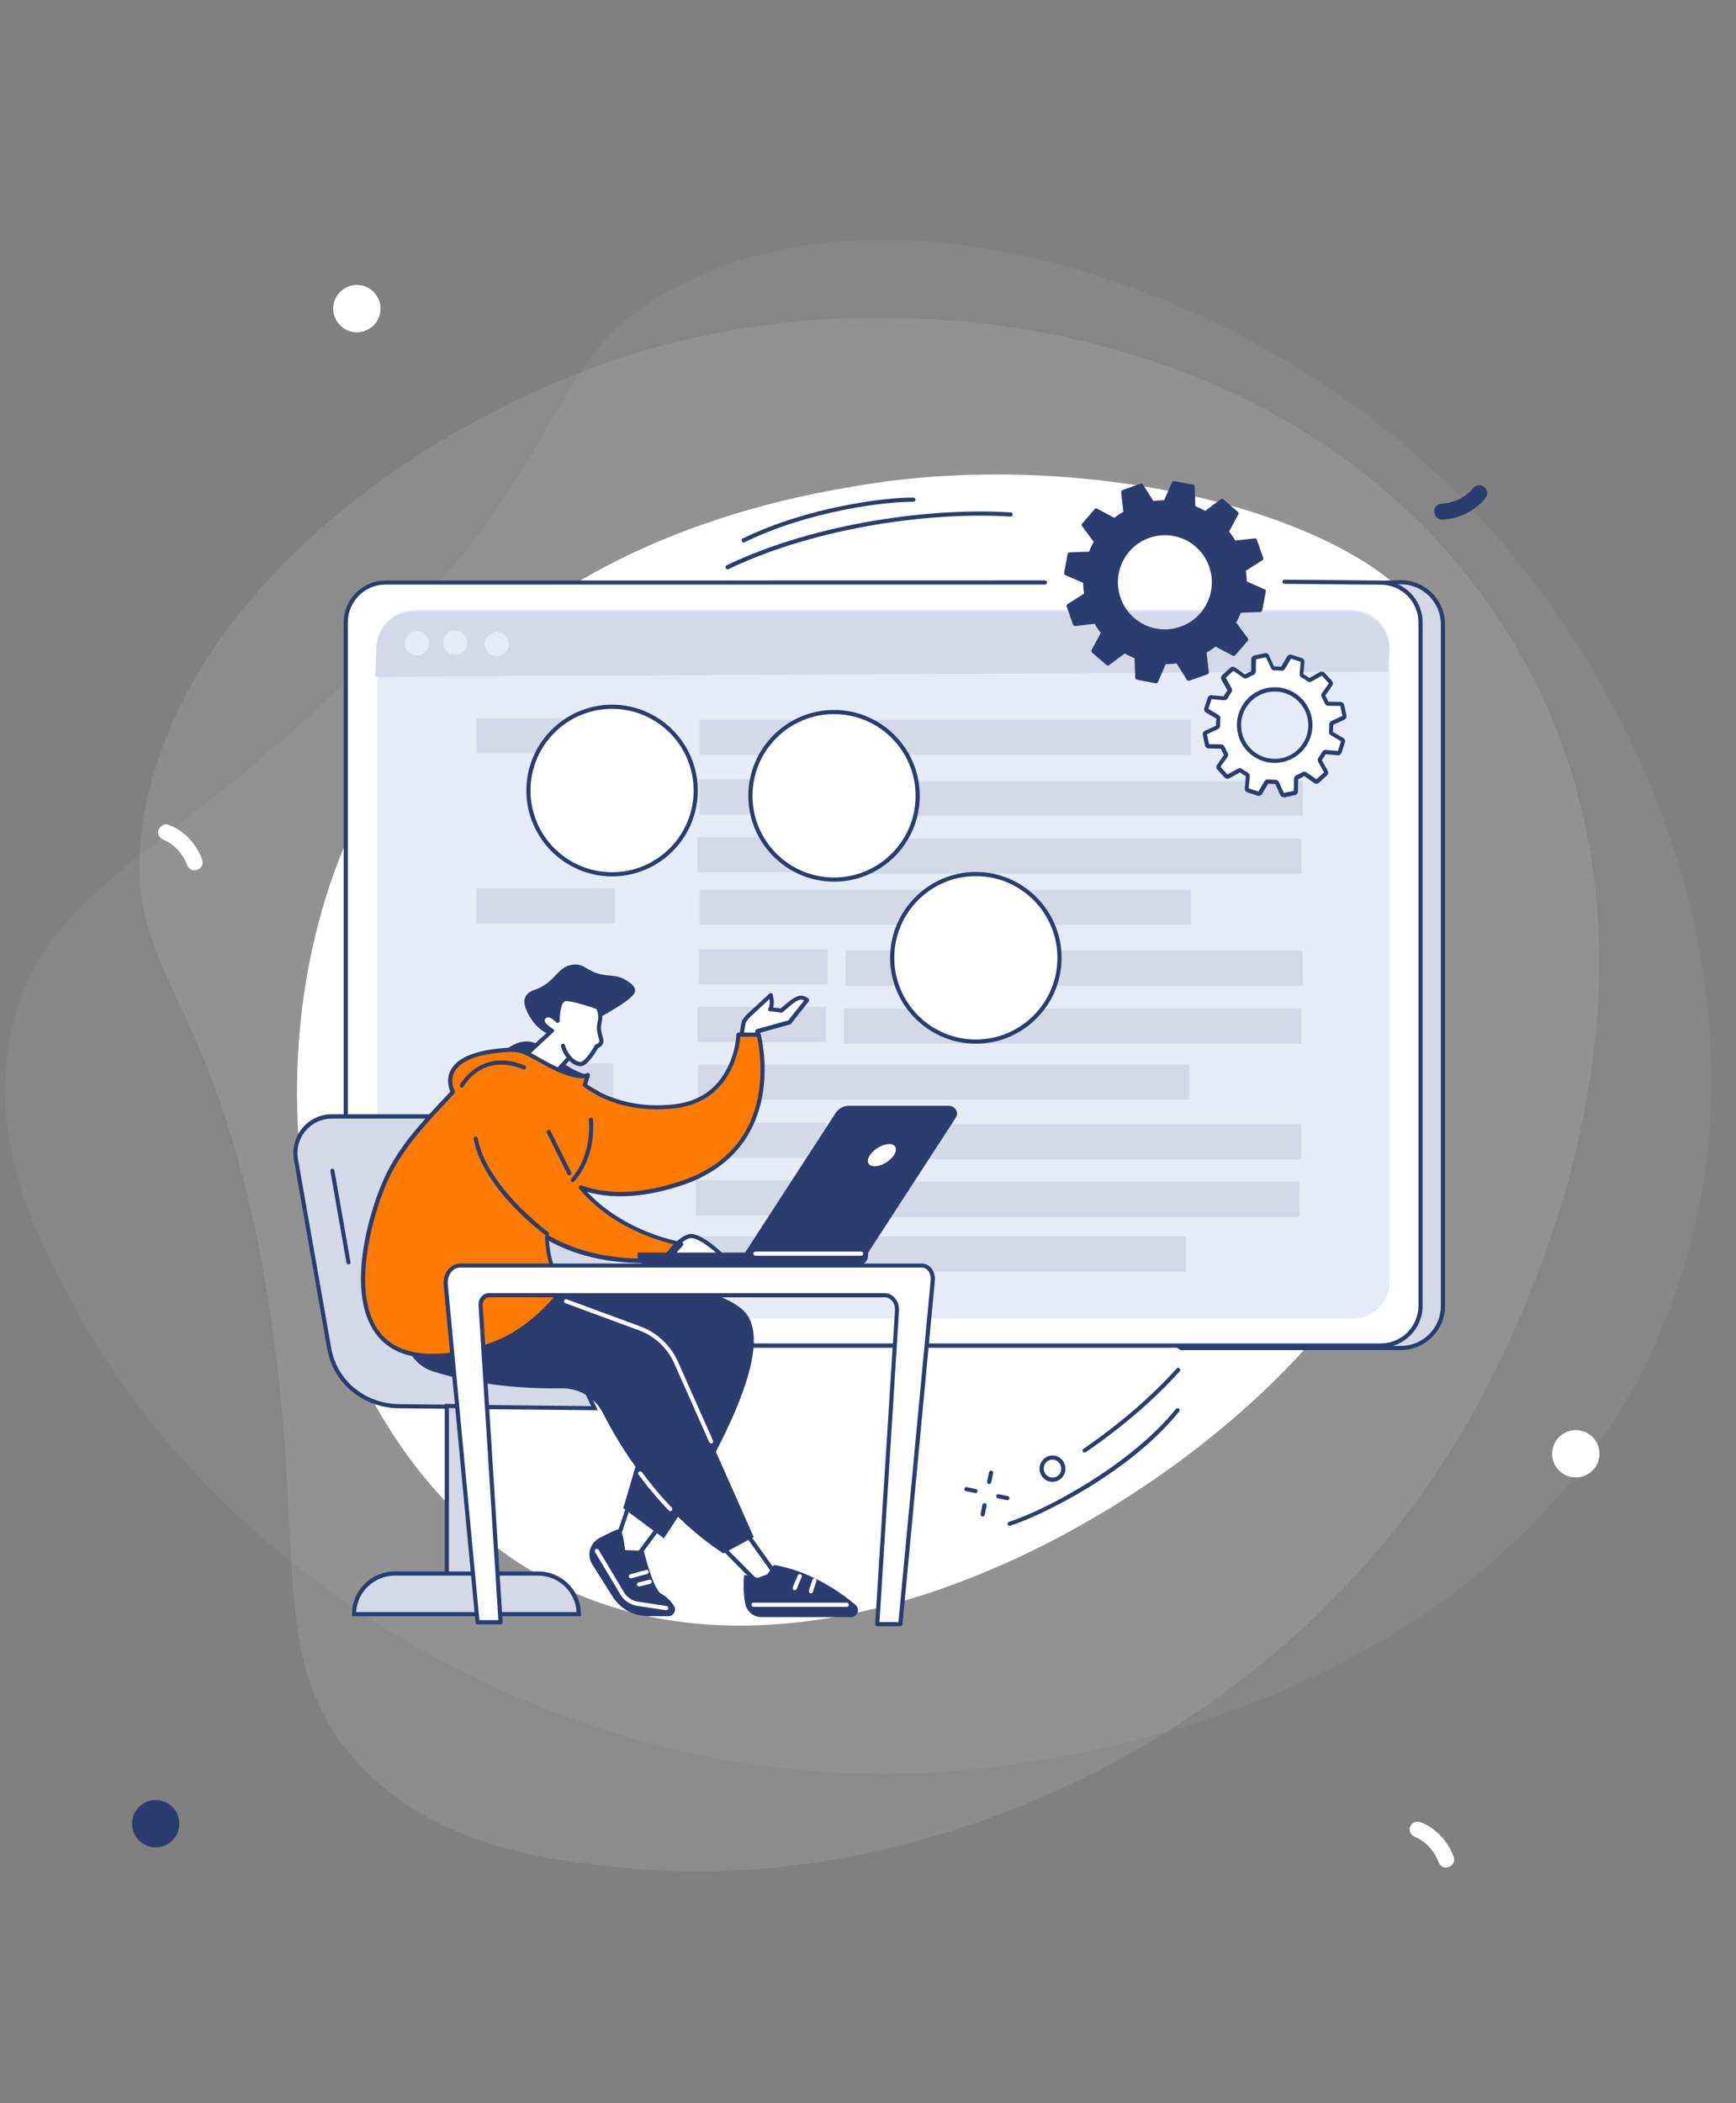 <svg width="710" height="860" viewBox="0 0 710 860" fill="none" xmlns="http://www.w3.org/2000/svg">
<rect x="0" y="0" width="710" height="860" fill="#808080" stroke="none"/>
<g clip-path="url(#clip0_12268_66196)">
<path opacity="0.05" d="M4.524 421.706C-5.735 469.957 18.253 512.62 33.571 539.915C94.031 647.421 236.273 737.299 392.101 724.054C428.576 720.927 612.41 699.769 678.655 545.605C737.24 409.401 665.884 257.962 571.888 179.749C494.011 115.022 364.69 70.747 276.122 117.564C220.442 147.045 239.376 181.576 148.095 272.312C69.154 350.91 17.099 362.738 4.524 421.706Z" fill="white"/>
<path opacity="0.1" d="M146.593 721.156C178.826 755.943 225.637 760.724 255.569 763.806C373.533 775.844 522.945 713.855 598.849 584.071C616.595 553.678 701.794 397.504 617.347 260.06C542.769 138.583 384.247 110.772 270.725 141.311C176.728 166.654 70.308 243.75 58.039 339.276C50.364 399.358 87.985 403.607 108.724 525.591C126.761 631.157 107.223 678.612 146.593 721.156Z" fill="white"/>
<circle cx="63.676" cy="745.737" r="9.68" fill="#2A3D6E"/>
<circle cx="644.489" cy="594.483" r="9.68" fill="white"/>
<circle cx="145.958" cy="126.203" r="9.68" fill="white"/>
<path d="M604.574 206.744C600.396 210.283 595.408 212.181 590.029 212.47C588.23 212.637 586.665 211.247 586.612 209.352C586.445 207.553 587.835 205.988 589.73 205.935C593.632 205.733 597.429 204.262 600.478 201.679C601.268 201.01 601.85 200.323 602.545 199.54C603.709 198.166 605.716 198.017 607.09 199.181C608.464 200.345 608.613 202.353 607.449 203.726C606.511 204.909 605.591 205.883 604.574 206.744Z" fill="#2A3D6E"/>
<path d="M72.945 339.251C77.547 342.217 80.815 346.436 82.659 351.498C83.341 353.171 82.468 355.073 80.671 355.675C78.998 356.358 77.096 355.484 76.494 353.687C75.164 350.013 72.651 346.809 69.293 344.644C68.422 344.083 67.595 343.726 66.644 343.289C64.991 342.576 64.264 340.699 64.977 339.046C65.691 337.392 67.568 336.665 69.221 337.379C70.625 337.932 71.825 338.529 72.945 339.251Z" fill="white"/>
<path d="M584.787 747.029C589.389 749.996 592.657 754.215 594.5 759.277C595.183 760.949 594.31 762.851 592.513 763.454C590.84 764.137 588.938 763.263 588.335 761.466C587.006 757.792 584.493 754.588 581.134 752.423C580.263 751.862 579.437 751.505 578.486 751.068C576.833 750.355 576.106 748.477 576.819 746.824C577.532 745.171 579.41 744.444 581.063 745.158C582.467 745.711 583.667 746.308 584.787 747.029Z" fill="white"/>
<g clip-path="url(#clip1_12268_66196)">
<path d="M351.705 198.481C320.158 203.756 201.389 223.608 147.469 331.488C95.419 435.569 123.851 581.622 212.206 639.136C354.084 731.419 580.805 550.256 570.271 476.124C566.363 448.388 530.284 443.623 524.224 405.734C514.652 345.782 597.683 313.452 590.037 268.87C581.145 217.425 456.825 180.898 351.705 198.481Z" fill="white"/>
<path d="M464.47 538.288C453.709 530.631 442.608 523.484 431.337 516.678C408.399 502.838 384.611 490.473 360.653 478.505C348.08 472.21 335.11 466.481 322.31 460.639C309.453 454.74 296.539 448.898 283.626 443.056C271.845 437.724 260.065 432.392 248.227 427.004C209.034 343.74 165.706 249.471 171.03 249.471L572.932 238.071C582.447 238.071 590.15 245.785 590.15 255.314V534.034C590.15 543.506 582.39 551.277 572.932 551.277H483.048C476.931 546.796 470.587 542.655 464.47 538.288Z" fill="#D3D9E8"/>
<path d="M572.932 552.071H482.764L482.538 551.901C479.14 549.405 475.572 546.966 472.117 544.584C469.455 542.769 466.679 540.84 463.961 538.912C454.049 531.879 443.231 524.789 430.828 517.302C406.643 502.725 381.553 489.85 360.2 479.13C350.459 474.252 340.377 469.657 330.579 465.233C327.69 463.929 324.802 462.624 321.913 461.263C309.113 455.421 296.313 449.579 283.229 443.68C271.732 438.462 259.838 433.073 247.831 427.628L247.548 427.515L247.434 427.231C166.272 255.087 169.104 250.663 170.011 249.188C170.237 248.848 170.634 248.621 171.03 248.621L572.875 237.22C582.9 237.22 590.999 245.331 590.999 255.314V534.034C590.999 543.96 582.9 552.071 572.932 552.071ZM483.331 550.369H572.932C581.994 550.369 589.3 543.053 589.3 533.977V255.314C589.3 246.295 581.937 238.922 572.932 238.922L171.426 250.322C171.257 252.421 174.428 263.368 195.214 310.105C208.128 339.145 226.195 378.282 248.907 426.324C260.801 431.712 272.582 437.1 283.966 442.262C297.049 448.217 309.849 454.003 322.649 459.845C325.538 461.149 328.426 462.511 331.315 463.815C341.113 468.239 351.195 472.834 360.993 477.768C382.346 488.488 407.493 501.364 431.734 515.997C444.138 523.484 455.012 530.574 464.924 537.664C467.586 539.593 470.361 541.464 473.023 543.279C476.478 545.548 479.933 547.93 483.331 550.369Z" fill="#2A3D6E"/>
<path d="M157.663 238.185H564.719C573.725 238.185 580.974 245.501 580.974 254.463V533.921C580.974 542.939 573.668 550.199 564.719 550.199H157.663C148.658 550.199 141.408 542.883 141.408 533.921V254.52C141.408 245.501 148.714 238.185 157.663 238.185Z" fill="white"/>
<path d="M169.614 249.358H552.996C561.435 249.358 568.345 256.108 568.345 264.503V524.052C568.345 532.389 561.491 539.196 552.996 539.196H169.614C161.175 539.196 154.266 532.446 154.266 524.052V264.503C154.266 256.108 161.119 249.358 169.614 249.358Z" fill="#E6EBF8"/>
<path d="M564.719 551.107H157.663C148.205 551.107 140.559 543.393 140.559 533.978V254.52C140.559 245.048 148.261 237.391 157.663 237.391L427.372 237.334C427.826 237.334 428.222 237.731 428.222 238.185C428.222 238.638 427.826 239.035 427.372 239.035H157.663C149.168 239.035 142.258 245.955 142.258 254.463V533.921C142.258 542.429 149.168 549.349 157.663 549.349H564.719C573.215 549.349 580.125 542.429 580.125 533.921V254.52C580.125 246.012 573.215 239.092 564.719 239.092L525.356 238.752C524.903 238.752 524.506 238.355 524.506 237.901C524.506 237.447 524.903 237.05 525.356 237.05L564.719 237.391C574.178 237.391 581.824 245.104 581.824 254.52V533.978C581.824 543.45 574.121 551.107 564.719 551.107Z" fill="#2A3D6E"/>
<path d="M567.722 274.599L568.175 265.126C568.175 256.789 561.038 250.096 552.543 250.096H169.331C160.892 250.096 153.926 256.732 153.926 265.126L153.473 276.754L567.722 274.599Z" fill="#D3D9E8"/>
<path d="M170.521 268.019C173.243 268.019 175.449 265.81 175.449 263.085C175.449 260.359 173.243 258.15 170.521 258.15C167.8 258.15 165.594 260.359 165.594 263.085C165.594 265.81 167.8 268.019 170.521 268.019Z" fill="#E6EBF8"/>
<path d="M186.211 267.735C188.932 267.735 191.138 265.526 191.138 262.801C191.138 260.076 188.932 257.866 186.211 257.866C183.489 257.866 181.283 260.076 181.283 262.801C181.283 265.526 183.489 267.735 186.211 267.735Z" fill="#E6EBF8"/>
<path d="M203.201 268.359C205.922 268.359 208.128 266.15 208.128 263.425C208.128 260.7 205.922 258.49 203.201 258.49C200.48 258.49 198.273 260.7 198.273 263.425C198.273 266.15 200.48 268.359 203.201 268.359Z" fill="#E6EBF8"/>
<path d="M251.456 363.251H194.932V377.602H251.456V363.251Z" fill="#D3D9E8"/>
<path d="M487.07 363.875H286.176V378.226H487.07V363.875Z" fill="#D3D9E8"/>
<path d="M250.833 434.775H194.309V449.125H250.833V434.775Z" fill="#D3D9E8"/>
<path d="M486.39 435.399H285.496V449.749H486.39V435.399Z" fill="#D3D9E8"/>
<path d="M249.53 504.994H193.006V519.344H249.53V504.994Z" fill="#D3D9E8"/>
<path d="M485.086 505.618H284.191V519.968H485.086V505.618Z" fill="#D3D9E8"/>
<path d="M338.507 388.151H285.891V402.501H338.507V388.151Z" fill="#D3D9E8"/>
<path d="M532.832 388.775H345.814V403.125H532.832V388.775Z" fill="#D3D9E8"/>
<path d="M337.886 411.747H285.27V426.097H337.886V411.747Z" fill="#D3D9E8"/>
<path d="M532.209 412.428H345.191V426.778H532.209V412.428Z" fill="#D3D9E8"/>
<path d="M251.456 293.77H194.932V308.12H251.456V293.77Z" fill="#D3D9E8"/>
<path d="M487.07 294.394H286.176V308.744H487.07V294.394Z" fill="#D3D9E8"/>
<path d="M338.566 318.67H285.949V333.02H338.566V318.67Z" fill="#D3D9E8"/>
<path d="M532.832 319.294H345.814V333.644H532.832V319.294Z" fill="#D3D9E8"/>
<path d="M337.886 342.322H285.27V356.672H337.886V342.322Z" fill="#D3D9E8"/>
<path d="M532.209 342.946H345.191V357.296H532.209V342.946Z" fill="#D3D9E8"/>
<path d="M337.886 458.994H285.27V473.344H337.886V458.994Z" fill="#D3D9E8"/>
<path d="M532.209 459.675H345.191V474.025H532.209V459.675Z" fill="#D3D9E8"/>
<path d="M337.206 482.646H284.59V496.997H337.206V482.646Z" fill="#D3D9E8"/>
<path d="M531.53 483.271H344.512V497.621H531.53V483.271Z" fill="#D3D9E8"/>
<path d="M250.323 357.523C269.216 357.523 284.532 342.185 284.532 323.264C284.532 304.343 269.216 289.005 250.323 289.005C231.429 289.005 216.113 304.343 216.113 323.264C216.113 342.185 231.429 357.523 250.323 357.523Z" fill="white"/>
<path d="M250.322 358.374C231.009 358.374 215.264 342.606 215.264 323.264C215.264 303.923 231.009 288.155 250.322 288.155C269.636 288.155 285.381 303.923 285.381 323.264C285.381 342.606 269.693 358.374 250.322 358.374ZM250.322 289.856C231.915 289.856 216.963 304.83 216.963 323.264C216.963 341.698 231.915 356.672 250.322 356.672C268.73 356.672 283.682 341.698 283.682 323.264C283.682 304.83 268.73 289.856 250.322 289.856Z" fill="#2A3D6E"/>
<path d="M399.11 425.927C418.003 425.927 433.319 410.588 433.319 391.668C433.319 372.747 418.003 357.409 399.11 357.409C380.216 357.409 364.9 372.747 364.9 391.668C364.9 410.588 380.216 425.927 399.11 425.927Z" fill="white"/>
<path d="M399.11 426.778C379.796 426.778 364.051 411.009 364.051 391.668C364.051 372.327 379.796 356.559 399.11 356.559C418.423 356.559 434.168 372.327 434.168 391.668C434.168 411.009 418.48 426.778 399.11 426.778ZM399.11 358.26C380.702 358.26 365.75 373.234 365.75 391.668C365.75 410.102 380.702 425.076 399.11 425.076C417.517 425.076 432.469 410.102 432.469 391.668C432.469 373.234 417.517 358.26 399.11 358.26Z" fill="#2A3D6E"/>
<path d="M341.114 359.678C360.007 359.678 375.323 344.34 375.323 325.419C375.323 306.499 360.007 291.161 341.114 291.161C322.22 291.161 306.904 306.499 306.904 325.419C306.904 344.34 322.22 359.678 341.114 359.678Z" fill="white"/>
<path d="M341.113 360.529C321.8 360.529 306.055 344.761 306.055 325.42C306.055 306.078 321.8 290.31 341.113 290.31C360.427 290.31 376.172 306.078 376.172 325.42C376.172 344.818 360.484 360.529 341.113 360.529ZM341.113 292.012C322.706 292.012 307.754 306.986 307.754 325.42C307.754 343.853 322.706 358.827 341.113 358.827C359.521 358.827 374.473 343.853 374.473 325.42C374.473 306.986 359.521 292.012 341.113 292.012Z" fill="#2A3D6E"/>
<path d="M548.974 288.381C548.917 288.041 548.577 287.814 548.237 287.814L543.253 287.757C542.97 287.757 542.687 287.587 542.573 287.304C542.177 286.396 541.724 285.545 541.271 284.695C541.101 284.468 541.158 284.127 541.271 283.9L544.159 279.817C544.386 279.533 544.329 279.136 544.103 278.909L541.158 275.676C540.931 275.393 540.535 275.336 540.251 275.506L535.89 277.945C535.664 278.115 535.324 278.058 535.097 277.888C534.304 277.321 533.511 276.754 532.662 276.3C532.435 276.13 532.265 275.903 532.265 275.619L532.719 270.628C532.775 270.288 532.549 269.947 532.209 269.834L528.074 268.473C527.734 268.359 527.395 268.529 527.225 268.813L524.676 273.124C524.506 273.351 524.223 273.521 523.94 273.464C522.977 273.351 522.014 273.294 521.051 273.294C520.768 273.294 520.485 273.124 520.371 272.897L518.276 268.359C518.106 268.019 517.766 267.849 517.426 267.962L513.178 268.87C512.839 268.926 512.612 269.21 512.612 269.607L512.555 274.598C512.555 274.882 512.386 275.166 512.102 275.279C511.196 275.676 510.347 276.13 509.497 276.584C509.27 276.754 508.931 276.697 508.704 276.584L504.626 273.691C504.343 273.464 503.946 273.521 503.72 273.748L500.492 276.697C500.208 276.924 500.152 277.321 500.322 277.605L502.757 281.972C502.927 282.199 502.87 282.539 502.7 282.766C502.134 283.56 501.568 284.354 501.115 285.205C500.945 285.432 500.718 285.602 500.435 285.602L495.451 285.148C495.111 285.092 494.771 285.318 494.658 285.659L493.299 289.799C493.185 290.14 493.355 290.48 493.638 290.65L497.943 293.202C498.169 293.373 498.339 293.656 498.283 293.94C498.169 294.904 498.113 295.868 498.113 296.833C498.113 297.116 497.943 297.4 497.716 297.513L493.185 299.612C492.845 299.782 492.676 300.122 492.789 300.463L493.695 304.773C493.752 305.114 494.092 305.34 494.431 305.34L499.415 305.397C499.699 305.397 499.982 305.567 500.095 305.851C500.492 306.758 500.945 307.609 501.398 308.46C501.568 308.687 501.511 309.027 501.398 309.254L498.509 313.338C498.283 313.622 498.339 314.019 498.566 314.245L501.511 317.479C501.738 317.762 502.134 317.819 502.417 317.649L506.778 315.21C507.005 315.04 507.345 315.096 507.571 315.266C508.364 315.834 509.157 316.401 510.007 316.855C510.233 317.025 510.403 317.252 510.403 317.535L509.95 322.527C509.893 322.867 510.12 323.207 510.46 323.321L514.594 324.682C514.934 324.795 515.274 324.625 515.444 324.342L517.993 320.031C518.163 319.804 518.446 319.634 518.729 319.691C519.692 319.804 520.655 319.861 521.617 319.861C521.901 319.861 522.184 320.031 522.297 320.258L524.393 324.795C524.563 325.136 524.902 325.306 525.242 325.192L529.49 324.285C529.83 324.228 530.057 323.945 530.057 323.548L530.113 318.556C530.113 318.273 530.283 317.989 530.566 317.876C531.472 317.479 532.322 317.025 533.172 316.571C533.398 316.401 533.738 316.458 533.965 316.571L538.042 319.464C538.326 319.691 538.722 319.634 538.949 319.407L542.177 316.458C542.46 316.231 542.517 315.834 542.347 315.55L539.912 311.183C539.742 310.956 539.798 310.615 539.968 310.389C540.535 309.594 541.101 308.8 541.554 307.95C541.724 307.723 541.95 307.553 542.234 307.553L547.218 308.006C547.558 308.063 547.897 307.836 548.011 307.496L549.37 303.355C549.483 303.015 549.313 302.675 549.03 302.505L544.726 299.952C544.499 299.782 544.329 299.498 544.386 299.215C544.499 298.251 544.556 297.286 544.556 296.322C544.556 296.038 544.726 295.755 544.952 295.641L549.483 293.543C549.823 293.373 549.993 293.032 549.88 292.692L548.974 288.381ZM522.354 311.126C514.311 311.693 507.345 305.624 506.778 297.57C506.212 289.516 512.272 282.539 520.315 281.972C528.357 281.405 535.324 287.474 535.89 295.528C536.513 303.525 530.396 310.559 522.354 311.126Z" fill="white"/>
<path d="M525.016 325.987C524.393 325.987 523.827 325.646 523.6 325.079L521.561 320.598C520.598 320.598 519.636 320.541 518.673 320.428L516.181 324.682C515.784 325.306 515.048 325.59 514.312 325.363L510.177 324.001C509.441 323.775 509.044 323.094 509.101 322.357L509.554 317.422C508.704 316.968 507.911 316.401 507.119 315.834L502.814 318.273C502.134 318.613 501.342 318.5 500.832 317.932L497.887 314.699C497.377 314.132 497.32 313.338 497.773 312.714L500.605 308.687C500.095 307.836 499.699 306.985 499.303 306.135L494.375 306.078C493.639 306.078 493.016 305.567 492.846 304.83L491.94 300.576C491.77 299.839 492.166 299.101 492.846 298.818L497.32 296.776C497.32 295.812 497.377 294.847 497.49 293.883L493.242 291.388C492.619 290.991 492.336 290.253 492.563 289.516L493.922 285.375C494.149 284.638 494.828 284.184 495.564 284.298L500.435 284.751C500.888 283.901 501.455 283.107 502.021 282.312L499.586 278.002C499.246 277.378 499.359 276.527 499.926 276.017L503.154 273.067C503.72 272.557 504.513 272.5 505.136 272.954L509.158 275.79C509.95 275.336 510.857 274.882 511.706 274.485L511.763 269.551C511.763 268.813 512.273 268.189 513.009 268.019L517.257 267.112C517.993 266.941 518.729 267.338 519.012 268.019L521.051 272.5C522.014 272.5 522.977 272.557 523.94 272.67L526.432 268.416C526.829 267.792 527.565 267.509 528.301 267.735L532.436 269.097C533.172 269.324 533.568 270.004 533.512 270.742L533.059 275.676C533.908 276.13 534.701 276.697 535.494 277.264L539.799 274.825C540.422 274.485 541.271 274.599 541.781 275.166L544.726 278.399C545.236 278.966 545.292 279.76 544.839 280.384L542.007 284.411C542.517 285.205 542.914 286.113 543.31 286.963L548.238 287.02C548.974 287.02 549.597 287.531 549.767 288.268L550.673 292.579C550.843 293.316 550.446 294.053 549.767 294.337L545.292 296.379C545.292 297.343 545.236 298.307 545.123 299.272L549.37 301.767C549.993 302.164 550.277 302.902 550.05 303.639L548.691 307.78C548.464 308.517 547.785 308.971 547.048 308.857L542.177 308.403C541.724 309.254 541.158 310.048 540.591 310.842L543.027 315.153C543.367 315.834 543.253 316.628 542.687 317.138L539.459 320.088C538.892 320.598 538.099 320.655 537.476 320.201L533.455 317.365C532.662 317.819 531.756 318.273 530.906 318.67L530.85 323.604C530.85 324.342 530.34 324.966 529.604 325.136L525.356 326.043C525.243 325.93 525.129 325.987 525.016 325.987ZM521.618 318.84C522.241 318.84 522.807 319.18 523.034 319.747L525.073 324.228L529.151 323.377L529.207 318.443C529.207 317.819 529.604 317.252 530.17 317.025C531.02 316.628 531.869 316.231 532.662 315.777C533.229 315.437 533.852 315.493 534.361 315.834L538.383 318.67L541.498 315.834L539.119 311.523C538.836 310.956 538.836 310.332 539.232 309.821C539.799 309.084 540.308 308.29 540.761 307.439C541.045 306.872 541.668 306.588 542.291 306.645L547.161 307.099L548.464 303.129L544.273 300.633C543.763 300.293 543.423 299.725 543.537 299.101C543.65 298.194 543.707 297.23 543.65 296.265C543.65 295.642 543.99 295.074 544.556 294.791L549.031 292.749L548.181 288.665L543.253 288.608C542.63 288.608 542.064 288.211 541.838 287.644C541.441 286.793 541.045 285.942 540.591 285.148C540.252 284.638 540.308 283.957 540.648 283.447L543.48 279.42L540.648 276.3L536.4 278.682C535.834 278.966 535.211 278.966 534.701 278.569C533.965 278.002 533.172 277.491 532.322 277.038C531.756 276.754 531.473 276.13 531.529 275.506L531.983 270.628L528.018 269.324L525.526 273.521C525.186 274.031 524.62 274.372 523.997 274.258C523.09 274.145 522.128 274.088 521.221 274.145C520.598 274.145 520.032 273.804 519.805 273.237L517.766 268.756L513.689 269.607L513.632 274.542C513.632 275.166 513.235 275.733 512.669 275.96C511.819 276.357 510.97 276.754 510.177 277.208C509.611 277.548 508.988 277.491 508.478 277.151L504.457 274.315L501.341 277.151L503.72 281.462C504.003 282.029 504.003 282.653 503.607 283.163C503.041 283.901 502.531 284.695 502.078 285.545C501.795 286.113 501.172 286.396 500.549 286.34L495.508 285.886L494.205 289.856L498.396 292.352C498.906 292.692 499.246 293.259 499.133 293.883C499.019 294.791 498.963 295.755 499.019 296.719C499.019 297.343 498.68 297.91 498.113 298.194L493.639 300.236L494.488 304.32L499.416 304.376C500.039 304.376 500.605 304.773 500.832 305.341C501.228 306.191 501.625 307.042 502.078 307.836C502.418 308.347 502.361 309.027 502.021 309.538L499.189 313.565L502.021 316.685L506.269 314.302C506.835 314.019 507.458 314.019 507.968 314.416C508.704 314.983 509.497 315.493 510.347 315.947C510.913 316.231 511.196 316.855 511.14 317.479L510.687 322.357L514.651 323.661L517.143 319.464C517.483 318.953 518.05 318.613 518.673 318.726C519.692 318.84 520.655 318.897 521.618 318.84ZM521.335 311.977C513.292 311.977 506.496 305.738 505.929 297.57C505.306 289.062 511.763 281.632 520.259 281.065C528.754 280.441 536.174 286.907 536.74 295.415C537.363 303.923 530.906 311.353 522.411 311.92C522.071 311.977 521.674 311.977 521.335 311.977ZM522.297 310.275L522.354 311.126L522.297 310.275C529.887 309.765 535.607 303.129 535.041 295.585C534.531 287.984 527.905 282.256 520.372 282.823C512.782 283.333 507.062 289.97 507.628 297.513C508.138 305.057 514.708 310.786 522.297 310.275Z" fill="#2A3D6E"/>
<path d="M515.84 228.429L513.234 221.055L504.795 222.019C503.889 220.431 502.87 218.9 501.737 217.538L505.702 209.995L499.811 204.89L492.958 209.995C491.372 209.087 489.786 208.293 488.087 207.613L487.804 199.105L480.158 197.63L476.76 205.457C474.947 205.457 473.135 205.571 471.322 205.854L466.791 198.594L459.429 201.203L460.391 209.711C458.806 210.619 457.276 211.64 455.917 212.774L448.384 208.747L443.287 214.646L448.384 221.509C447.478 223.097 446.685 224.742 446.005 226.387L437.51 226.67L436.037 234.327L443.853 237.731C443.853 239.546 443.966 241.361 444.25 243.176L437.057 247.713L439.662 255.087L448.101 254.123C449.007 255.711 450.027 257.242 451.159 258.604L447.195 266.147L453.085 271.252L459.938 266.147C461.524 267.055 463.11 267.849 464.809 268.529L465.092 277.037L472.738 278.512L476.137 270.685C477.949 270.685 479.762 270.571 481.574 270.288L486.105 277.548L493.468 274.939L492.505 266.431C494.091 265.523 495.62 264.502 496.979 263.368L504.512 267.395L509.61 261.496L504.512 254.633C505.418 253.045 506.211 251.4 506.891 249.755L515.387 249.472L516.859 241.814L509.043 238.411C509.043 236.596 508.93 234.781 508.647 232.966L515.84 228.429ZM483.103 257.129C472.625 260.816 461.184 255.257 457.503 244.821C453.821 234.327 459.315 222.87 469.793 219.183C480.271 215.497 491.712 221.055 495.394 231.492C499.075 241.985 493.581 253.442 483.103 257.129Z" fill="#2A3D6E"/>
<path d="M472.796 279.42C472.739 279.42 472.683 279.42 472.626 279.42L464.98 277.945C464.583 277.888 464.3 277.548 464.3 277.151L464.017 269.154C462.658 268.586 461.298 267.962 459.996 267.225L453.596 271.99C453.256 272.216 452.859 272.216 452.52 271.933L446.629 266.828C446.346 266.544 446.233 266.147 446.459 265.807L450.197 258.774C449.291 257.639 448.442 256.392 447.705 255.087L439.776 255.995C439.38 256.051 438.983 255.824 438.87 255.427L436.264 248.054C436.151 247.657 436.264 247.26 436.604 247.033L443.344 242.779C443.118 241.304 443.004 239.829 443.004 238.355L435.698 235.178C435.358 235.008 435.132 234.611 435.188 234.214L436.661 226.557C436.718 226.16 437.057 225.876 437.454 225.876L445.383 225.593C445.95 224.232 446.573 222.87 447.309 221.566L442.551 215.156C442.325 214.816 442.325 214.419 442.608 214.079L447.705 208.18C447.988 207.896 448.385 207.783 448.725 208.01L455.748 211.753C456.881 210.846 458.127 209.995 459.429 209.258L458.523 201.317C458.467 200.92 458.693 200.523 459.09 200.409L466.452 197.8C466.849 197.687 467.245 197.8 467.472 198.141L471.72 204.89C473.192 204.663 474.665 204.55 476.137 204.55L479.309 197.233C479.479 196.893 479.876 196.666 480.272 196.723L487.918 198.197C488.315 198.254 488.598 198.594 488.598 198.991L488.881 206.989C490.24 207.556 491.6 208.18 492.902 208.917L499.302 204.153C499.642 203.926 500.039 203.926 500.378 204.21L506.269 209.314C506.552 209.598 506.665 209.995 506.439 210.335L502.701 217.369C503.607 218.503 504.456 219.751 505.193 221.055L513.122 220.148C513.518 220.091 513.915 220.318 514.028 220.715L516.634 228.089C516.747 228.486 516.634 228.883 516.294 229.109L509.554 233.363C509.78 234.838 509.894 236.313 509.894 237.788L517.2 240.964C517.54 241.134 517.766 241.531 517.71 241.928L516.237 249.585C516.18 249.982 515.841 250.266 515.444 250.266L507.515 250.549C506.948 251.911 506.325 253.272 505.589 254.577L510.347 260.986C510.573 261.326 510.573 261.723 510.29 262.064L505.193 267.962C504.909 268.246 504.513 268.359 504.173 268.133L497.15 264.389C496.017 265.297 494.771 266.147 493.469 266.885L494.375 274.826C494.432 275.223 494.205 275.62 493.808 275.733L486.446 278.342C486.049 278.456 485.653 278.342 485.426 278.002L481.178 271.252C479.706 271.479 478.233 271.592 476.761 271.592L473.589 278.909C473.476 279.25 473.136 279.42 472.796 279.42ZM465.943 276.414L472.286 277.605L475.401 270.401C475.514 270.061 475.854 269.891 476.194 269.891C477.95 269.891 479.706 269.777 481.461 269.494C481.801 269.437 482.141 269.607 482.311 269.891L486.446 276.527L492.506 274.372L491.6 266.544C491.543 266.204 491.713 265.864 492.053 265.694C493.582 264.786 495.055 263.822 496.414 262.688C496.697 262.461 497.037 262.461 497.377 262.574L504.286 266.261L508.478 261.383L503.777 255.087C503.55 254.803 503.55 254.463 503.72 254.123C504.626 252.591 505.363 251.003 505.986 249.358C506.099 249.018 506.382 248.848 506.722 248.791L514.538 248.508L515.727 242.155L508.534 239.035C508.195 238.922 508.025 238.582 508.025 238.241C508.025 236.483 507.911 234.725 507.628 232.966C507.571 232.626 507.741 232.286 508.025 232.116L514.651 227.975L512.499 221.906L504.853 222.927C504.513 222.984 504.173 222.814 504.003 222.473C503.097 220.885 502.134 219.41 501.002 218.106C500.775 217.822 500.775 217.482 500.888 217.198L504.57 210.279L499.699 206.081L493.412 210.789C493.129 211.016 492.789 211.016 492.449 210.846C490.92 209.938 489.334 209.201 487.692 208.577C487.352 208.464 487.182 208.18 487.125 207.84L486.842 200.012L480.499 198.821L477.384 206.025C477.27 206.308 476.93 206.535 476.591 206.535C474.891 206.535 473.079 206.648 471.323 206.932C470.983 206.989 470.644 206.819 470.474 206.535L466.339 199.899L460.279 202.054L461.185 209.882C461.242 210.222 461.072 210.562 460.732 210.732C459.203 211.64 457.73 212.604 456.371 213.738C456.088 213.965 455.748 213.965 455.408 213.852L448.612 209.882L444.42 214.759L449.121 221.055C449.348 221.339 449.348 221.679 449.178 222.02C448.272 223.551 447.535 225.139 446.912 226.784C446.799 227.124 446.516 227.294 446.176 227.351L438.36 227.635L437.171 233.987L444.364 237.107C444.704 237.22 444.873 237.561 444.873 237.901C444.873 239.659 444.987 241.418 445.27 243.176C445.327 243.516 445.157 243.857 444.873 244.027L438.247 248.167L440.399 254.236L448.158 253.329C448.498 253.272 448.838 253.442 449.008 253.783C449.914 255.371 450.877 256.845 452.01 258.15C452.236 258.434 452.236 258.774 452.123 259.057L448.442 265.977L453.312 270.174L459.599 265.467C459.882 265.24 460.222 265.24 460.562 265.41C462.091 266.318 463.677 267.055 465.32 267.679C465.66 267.792 465.829 268.076 465.886 268.416L465.943 276.414ZM476.421 259.114C473.306 259.114 470.247 258.434 467.359 257.016C462.318 254.577 458.523 250.323 456.654 245.048C452.859 234.158 458.58 222.133 469.454 218.333C474.722 216.461 480.385 216.801 485.426 219.24C490.467 221.679 494.262 225.933 496.131 231.208C499.925 242.098 494.205 254.123 483.331 257.923C481.122 258.717 478.743 259.114 476.421 259.114ZM476.477 218.843C474.325 218.843 472.173 219.184 470.077 219.921C460.052 223.438 454.785 234.441 458.297 244.48C459.996 249.358 463.507 253.215 468.095 255.484C472.739 257.696 477.95 257.98 482.764 256.278C492.789 252.762 498.056 241.758 494.545 231.719C492.846 226.841 489.334 222.984 484.746 220.715C482.141 219.524 479.309 218.843 476.477 218.843Z" fill="#2A3D6E"/>
<path d="M243.186 575.838L163.837 575.043C149.507 575.043 137.217 565.685 134.725 551.391L121.075 474.196C119.433 465.007 126.456 456.556 135.688 456.556H187.455L243.186 575.838Z" fill="#D3D9E8"/>
<path d="M244.489 576.688L163.78 575.894C148.658 575.894 136.311 565.855 133.819 551.505L120.226 474.309C119.433 469.658 120.679 464.894 123.68 461.264C126.682 457.69 131.043 455.648 135.631 455.648H187.964L244.489 576.688ZM135.688 457.407C131.553 457.407 127.702 459.222 124.983 462.398C122.265 465.631 121.132 469.885 121.868 474.026L135.461 551.221C137.84 564.72 149.451 574.193 163.78 574.193L241.77 574.987L186.888 457.407H135.688Z" fill="#2A3D6E"/>
<path d="M195.837 650.934H182.754V574.873L195.837 575.27V650.934Z" fill="#D3D9E8"/>
<path d="M196.687 651.785H181.904V574.022L196.687 574.476V651.785ZM183.603 650.083H194.988V576.121L183.603 575.781V650.083Z" fill="#2A3D6E"/>
<path d="M220.135 643.504H161.402C152.226 643.504 144.807 650.934 144.807 660.123H236.73C236.73 650.934 229.31 643.504 220.135 643.504Z" fill="#D3D9E8"/>
<path d="M237.579 660.917H143.957V660.066C143.957 650.423 151.773 642.596 161.401 642.596H220.135C229.763 642.596 237.579 650.423 237.579 660.066V660.917ZM145.656 659.215H235.824C235.37 650.934 228.517 644.298 220.078 644.298H161.401C153.019 644.355 146.109 650.934 145.656 659.215Z" fill="#2A3D6E"/>
<path d="M142.54 517.019C142.144 517.019 141.804 516.736 141.69 516.339L135.12 478.847C135.064 478.393 135.347 477.939 135.8 477.883C136.253 477.826 136.706 478.11 136.763 478.563L143.333 516.055C143.39 516.509 143.106 516.963 142.653 517.019C142.653 516.963 142.597 517.019 142.54 517.019Z" fill="#2A3D6E"/>
<path d="M203.711 432.223C203.711 432.223 211.867 422.297 220.249 427.232C225.12 430.124 229.368 435.002 235.994 438.065C238.77 439.313 240.356 439.597 240.356 439.597C240.356 439.597 235.768 442.376 222.571 442.83C209.488 443.283 203.711 432.223 203.711 432.223Z" fill="#2A3D6E"/>
<path d="M226.989 423.602C220.305 422.524 216.227 415.888 214.981 412.201C214.132 409.706 214.585 408.344 214.812 407.777C215.718 405.735 217.983 404.998 218.946 404.658C227.442 401.595 227.782 395.129 234.408 394.448C239.789 393.881 239.902 398.078 248.851 398.872C250.663 399.042 253.439 399.099 256.214 400.914C257.573 401.765 259.442 403.013 259.725 404.658C260.008 406.359 258.649 408.912 241.148 418.27C231.123 423.545 229.254 423.942 226.989 423.602Z" fill="#2A3D6E"/>
<path d="M244.658 411.861C244.658 411.861 234.86 408.287 231.462 408.458C228.063 408.684 228.177 417.363 228.177 417.363C228.177 417.363 224.665 413.392 222.57 415.945C220.474 418.497 225.911 421.39 225.911 421.39L208.693 437.158L224.665 441.298L232.764 432.45C232.764 432.45 235.483 435.57 237.975 434.946C240.467 434.322 244.035 427.799 244.035 427.799C245.395 427.572 246.244 426.268 245.904 424.963L245.281 422.637C244.885 421.219 244.885 419.688 245.225 418.27C245.678 416.342 245.565 414.356 244.885 412.485L244.658 411.861Z" fill="white"/>
<path d="M224.723 442.149C224.666 442.149 224.553 442.149 224.496 442.149L208.524 438.009C208.241 437.952 208.015 437.668 207.901 437.385C207.845 437.101 207.901 436.761 208.128 436.534L224.496 421.503C223.363 420.766 221.608 419.348 221.268 417.703C221.098 416.852 221.324 416.058 221.891 415.377C222.514 414.64 223.307 414.243 224.156 414.186C225.346 414.13 226.478 414.81 227.328 415.434C227.498 412.598 228.291 407.777 231.349 407.55C234.918 407.323 244.489 410.84 244.886 411.01C245.112 411.067 245.282 411.294 245.396 411.52L245.622 412.144C246.358 414.13 246.528 416.342 246.019 418.44C245.679 419.745 245.735 421.106 246.075 422.411L246.698 424.736C246.925 425.587 246.811 426.494 246.302 427.289C245.905 427.912 245.282 428.366 244.603 428.593C243.64 430.238 240.695 435.173 238.203 435.853C236.05 436.42 233.898 434.776 232.822 433.755L225.346 441.922C225.176 442.092 224.949 442.149 224.723 442.149ZM210.507 436.761L224.44 440.391L232.199 431.94C232.369 431.769 232.595 431.656 232.822 431.656C233.048 431.656 233.275 431.769 233.445 431.94C234.125 432.677 236.164 434.605 237.749 434.152C239.279 433.755 241.997 429.784 243.3 427.402C243.413 427.175 243.64 427.005 243.923 426.948C244.319 426.891 244.659 426.665 244.886 426.324C245.112 425.984 245.169 425.587 245.056 425.19L244.433 422.864C244.036 421.276 243.98 419.631 244.376 418.1C244.829 416.342 244.716 414.527 244.036 412.825L243.923 412.598C240.978 411.52 233.955 409.252 231.406 409.365C229.424 409.479 228.914 414.81 228.914 417.419C228.914 417.76 228.687 418.1 228.348 418.213C228.008 418.327 227.611 418.27 227.385 417.986C226.932 417.476 225.346 416.001 224.156 416.001C224.156 416.001 224.156 416.001 224.1 416.001C223.703 416.001 223.363 416.171 223.08 416.568C222.854 416.852 222.74 417.192 222.797 417.476C223.024 418.667 225.006 420.085 226.139 420.709C226.365 420.822 226.535 421.106 226.592 421.333C226.648 421.617 226.535 421.9 226.309 422.07L210.507 436.761Z" fill="#2A3D6E"/>
<path d="M232.823 433.358C232.596 433.358 232.369 433.244 232.2 433.074C229.934 430.465 229.481 427.913 229.424 427.799C229.311 427.346 229.651 426.892 230.104 426.778C230.557 426.665 231.01 427.005 231.123 427.459C231.123 427.516 231.577 429.671 233.502 431.94C233.785 432.28 233.785 432.847 233.389 433.131C233.219 433.244 232.992 433.358 232.823 433.358Z" fill="#2A3D6E"/>
<path d="M250.039 635.223C251.172 634.088 257.685 613.726 257.685 613.726L270.599 622.971L256.439 642.029L250.039 635.223Z" fill="white"/>
<path d="M256.497 642.823C256.271 642.823 256.044 642.71 255.874 642.54L249.474 635.79C249.191 635.45 249.191 634.939 249.474 634.599C250.21 633.578 253.892 622.972 256.95 613.443C257.007 613.159 257.233 612.989 257.517 612.875C257.8 612.762 258.083 612.819 258.253 612.989L271.166 622.234C271.336 622.348 271.45 622.574 271.506 622.801C271.563 623.028 271.506 623.255 271.336 623.425L257.177 642.483C257.007 642.71 256.78 642.823 256.497 642.823ZM251.117 635.053L256.384 640.611L269.411 623.085L258.196 615.088C256.497 620.249 252.702 631.933 251.117 635.053Z" fill="#2A3D6E"/>
<path d="M273.316 660.917L264.764 660.86C259.1 660.803 253.833 657.911 250.718 653.146L242.222 639.704C239.9 635.96 241.203 631.082 245.054 628.984C248.622 627.112 252.304 625.24 253.153 625.354C254.909 625.524 255.645 633.861 255.645 633.861L263.291 634.145C263.291 634.145 267.086 649.856 270.371 651.671C272.807 652.976 274.506 654.904 275.639 656.606C276.828 658.535 275.469 660.917 273.316 660.917Z" fill="#2A3D6E"/>
<path d="M272.466 658.421C272.409 658.421 272.409 658.421 272.352 658.421L260.628 656.663C257.74 656.209 255.191 654.507 253.718 652.012L243.354 634.655C243.127 634.258 243.24 633.748 243.637 633.464C244.033 633.237 244.543 633.351 244.826 633.748L255.191 651.104C256.437 653.203 258.533 654.564 260.911 654.961L272.635 656.719C273.089 656.776 273.428 657.23 273.372 657.684C273.202 658.137 272.862 658.421 272.466 658.421Z" fill="white"/>
<path d="M257.968 645.375C257.572 645.375 257.232 645.149 257.175 644.752C257.062 644.298 257.345 643.844 257.798 643.731L264.312 641.972C264.765 641.859 265.218 642.142 265.331 642.596C265.444 643.05 265.161 643.504 264.708 643.617L258.195 645.375C258.138 645.375 258.025 645.375 257.968 645.375Z" fill="white"/>
<path d="M261.367 648.722C260.97 648.722 260.63 648.439 260.517 648.098C260.404 647.644 260.687 647.191 261.14 647.077L265.501 646C265.954 645.886 266.408 646.17 266.521 646.624C266.634 647.077 266.351 647.531 265.898 647.644L261.537 648.722C261.48 648.722 261.423 648.722 261.367 648.722Z" fill="white"/>
<path d="M294.104 631.309L309.056 646.397L316.985 643.447L303.222 624.219L294.104 631.309Z" fill="white"/>
<path d="M309.055 647.247C308.828 647.247 308.602 647.134 308.432 647.021L293.48 631.933C293.31 631.763 293.196 631.536 293.253 631.253C293.253 631.026 293.366 630.799 293.593 630.629L302.712 623.482C302.881 623.312 303.108 623.255 303.335 623.312C303.561 623.369 303.788 623.482 303.901 623.652L317.721 642.937C317.89 643.164 317.947 643.447 317.834 643.674C317.777 643.901 317.551 644.128 317.324 644.241L309.395 647.134C309.282 647.247 309.168 647.247 309.055 647.247ZM295.349 631.423L309.282 645.432L315.682 643.107L303.051 625.467L295.349 631.423Z" fill="#2A3D6E"/>
<path d="M304.355 644.014C304.355 644.014 303.618 650.424 304.864 656.096C305.544 659.102 308.263 661.257 311.321 661.257H348.079C350.684 661.257 351.874 657.968 349.891 656.266C343.378 650.764 331.314 642.426 316.532 639.931L312.397 645.716L304.355 644.014Z" fill="#2A3D6E"/>
<path d="M346.324 657.06H308.207C307.754 657.06 307.357 656.663 307.357 656.209C307.357 655.755 307.754 655.358 308.207 655.358H346.324C346.777 655.358 347.174 655.755 347.174 656.209C347.174 656.663 346.777 657.06 346.324 657.06Z" fill="white"/>
<path d="M325.027 650.254C324.914 650.254 324.801 650.253 324.688 650.197C324.235 650.027 324.065 649.516 324.235 649.062L326.274 644.184C326.443 643.731 326.953 643.561 327.406 643.731C327.859 643.901 328.029 644.411 327.859 644.865L325.82 649.743C325.707 650.083 325.367 650.254 325.027 650.254Z" fill="white"/>
<path d="M331.654 651.558C331.541 651.558 331.484 651.558 331.371 651.502C330.918 651.332 330.691 650.878 330.804 650.424L332.277 646C332.447 645.546 332.9 645.319 333.353 645.433C333.806 645.603 334.033 646.057 333.919 646.51L332.447 650.934C332.39 651.332 332.05 651.558 331.654 651.558Z" fill="white"/>
<path d="M214.81 525.867C214.81 525.867 283.285 517.87 303.618 535.51C323.951 553.149 271.505 629.04 271.505 629.04L254.91 616.732L270.655 563.075L207.334 545.095L214.81 525.867Z" fill="#2A3D6E"/>
<path d="M177.146 560.807C187.114 563.983 204.899 568.067 229.763 567.726C236.842 567.613 243.356 571.527 246.584 577.823C253.947 592.286 269.919 618.32 295.859 635.223L308.263 628.53L276.602 557.177C273.714 550.654 268.333 545.606 261.65 543.167L198.895 520.139C198.895 520.139 179.468 514.694 169.897 532.106C168.197 535.226 167.008 538.005 166.272 540.501C163.666 549.009 168.594 558.084 177.146 560.807Z" fill="#2A3D6E"/>
<path d="M290.876 590.244C290.536 590.244 290.253 590.074 290.083 589.734L275.753 557.517C272.978 551.221 267.711 546.286 261.254 543.961L231.236 532.901C230.783 532.73 230.556 532.277 230.726 531.823C230.896 531.369 231.349 531.142 231.802 531.312L261.82 542.373C268.674 544.868 274.337 550.2 277.283 556.836L291.612 589.11C291.782 589.563 291.612 590.017 291.159 590.244C291.102 590.244 290.989 590.244 290.876 590.244Z" fill="white"/>
<path d="M274.167 617.98C273.941 617.98 273.714 617.867 273.544 617.697C270.656 614.69 267.824 611.457 265.105 608.111C264.822 607.771 264.879 607.203 265.218 606.92C265.558 606.636 266.125 606.693 266.408 607.033C269.07 610.38 271.902 613.556 274.734 616.505C275.073 616.846 275.073 617.356 274.734 617.697C274.564 617.867 274.394 617.98 274.167 617.98Z" fill="white"/>
<path d="M265.784 608.451C265.558 608.451 265.274 608.338 265.105 608.111C263.802 606.466 262.443 604.764 261.14 603.006C260.857 602.609 260.913 602.099 261.31 601.815C261.706 601.531 262.216 601.588 262.499 601.985C263.802 603.687 265.105 605.388 266.407 607.033C266.69 607.373 266.634 607.941 266.294 608.224C266.124 608.394 265.954 608.451 265.784 608.451Z" fill="white"/>
<path d="M304.185 417.817C304.525 417.136 306.224 415.094 307.017 414.527L315.23 406.87C315.23 406.87 316.306 410.556 315.003 412.712C317.552 412.768 319.534 413.222 319.534 413.222C319.534 413.222 323.272 409.933 324.235 409.309C325.198 408.741 326.387 407.834 327.633 407.834C328.879 407.834 330.126 408.798 330.126 408.798L322.932 418.043L309.793 421.673L307.074 444.305L301.07 436.25L304.185 417.817Z" fill="white"/>
<path d="M307.074 445.156C306.791 445.156 306.564 445.042 306.394 444.815L300.391 436.761C300.277 436.591 300.221 436.364 300.221 436.137L303.336 417.703C303.336 417.646 303.392 417.533 303.392 417.476C303.789 416.682 305.545 414.584 306.451 413.903L314.663 406.303C314.89 406.076 315.173 406.019 315.456 406.132C315.739 406.189 315.966 406.416 316.023 406.7C316.079 406.813 316.872 409.649 316.193 412.031C317.552 412.145 318.628 412.315 319.251 412.428C320.214 411.577 322.932 409.252 323.725 408.742C323.839 408.685 324.009 408.571 324.122 408.515C325.085 407.891 326.274 407.153 327.577 407.153C329.106 407.153 330.465 408.174 330.579 408.288C330.748 408.401 330.862 408.628 330.918 408.855C330.918 409.082 330.862 409.309 330.748 409.479L323.499 418.667C323.386 418.838 323.216 418.894 323.046 418.951L310.472 422.411L307.81 444.475C307.754 444.815 307.527 445.099 307.187 445.212C307.187 445.156 307.131 445.156 307.074 445.156ZM301.976 436.08L306.451 442.093L308.943 421.56C309 421.22 309.226 420.936 309.566 420.823L322.423 417.249L328.879 409.082C328.483 408.912 328.03 408.742 327.633 408.742C326.784 408.742 325.878 409.309 325.085 409.819C324.915 409.933 324.802 409.989 324.688 410.103C324.065 410.5 321.63 412.598 320.101 413.903C319.874 414.073 319.647 414.13 319.364 414.073C319.364 414.073 317.382 413.676 315.003 413.563C314.72 413.563 314.437 413.393 314.267 413.109C314.097 412.825 314.154 412.542 314.267 412.258C314.89 411.237 314.833 409.706 314.72 408.515L307.584 415.151L307.527 415.208C306.904 415.661 305.375 417.42 304.978 418.1L301.976 436.08Z" fill="#2A3D6E"/>
<path d="M237.126 442.036C237.126 442.036 250.493 455.195 275.866 452.189C301.24 449.239 301.976 422.694 301.976 422.694H310.302C310.302 422.694 322.593 469.034 278.698 483.611C234.804 498.188 220.475 472.608 220.475 472.608L237.126 442.036Z" fill="#FF7A00"/>
<path d="M201.786 549.576C201.786 549.576 174.77 560.353 159.591 549.974C140.391 536.815 150.415 499.38 157.212 483.612C163.272 469.659 172.504 459.903 186.041 445.496C189.892 441.412 192.271 439.257 195.839 437.555C209.998 430.749 227.16 438.463 235.599 442.263C241.999 445.156 246.926 448.332 250.211 450.714C250.211 450.714 223.138 484.179 223.648 504.484C224.214 524.79 232.54 523.939 232.54 523.939C232.54 523.939 221.099 542.43 201.786 549.576Z" fill="#FF7A00"/>
<path d="M224.212 454.741C225.005 460.81 226.817 468.467 231.178 476.351C245.111 501.535 273.147 507.604 278.697 508.682L273.147 514.864C273.147 514.864 213.677 524.62 196.402 470.226C196.402 470.226 189.833 449.92 204.445 444.872C207.504 443.851 211.468 443.227 215.263 444.702C221.89 447.254 223.985 453.834 224.212 454.741Z" fill="#FF7A00"/>
<path d="M272.58 513.673C273.033 513.389 277.168 506.98 281.755 505.619C286.343 504.257 296.255 514.297 296.255 514.297L272.58 513.673Z" fill="white"/>
<path d="M296.199 515.148L272.524 514.524C272.128 514.524 271.845 514.24 271.731 513.9C271.618 513.559 271.788 513.219 272.015 512.992C272.128 512.879 272.354 512.538 272.581 512.255C274.054 510.383 277.565 505.902 281.416 504.768C286.344 503.293 295.689 512.595 296.765 513.673C296.992 513.9 297.105 514.297 296.935 514.637C296.879 514.921 296.539 515.148 296.199 515.148ZM274.337 512.822L294.047 513.333C290.195 509.759 284.588 505.619 281.983 506.356C278.924 507.32 275.866 510.894 274.337 512.822Z" fill="#2A3D6E"/>
<path d="M185.133 446.574C185.133 446.574 176.581 431.202 207.335 429.387C212.433 429.104 214.075 429.784 221.212 433.868C236.617 442.66 240.412 439.654 240.412 439.654L237.127 450.26L185.133 446.574Z" fill="#FF7A00"/>
<path d="M188.871 444.758C188.758 444.758 188.588 444.702 188.475 444.645C188.078 444.418 187.908 443.908 188.135 443.511C188.191 443.34 196.687 428.253 214.641 435.683C215.094 435.853 215.264 436.364 215.094 436.818C214.924 437.271 214.415 437.442 213.962 437.271C197.423 430.465 189.89 443.737 189.607 444.305C189.437 444.588 189.154 444.758 188.871 444.758Z" fill="#2A3D6E"/>
<path d="M223.703 505.335C223.533 505.335 223.363 505.278 223.193 505.165C222.117 504.371 197.423 486.107 193.742 465.745C193.685 465.291 193.968 464.837 194.421 464.781C194.874 464.724 195.327 465.008 195.384 465.461C198.952 485.143 223.93 503.634 224.213 503.804C224.609 504.087 224.666 504.598 224.383 504.995C224.213 505.222 223.93 505.335 223.703 505.335Z" fill="#2A3D6E"/>
<path d="M234.238 483.385C234.011 483.385 233.842 483.328 233.672 483.158C233.332 482.818 233.275 482.307 233.615 481.967C242.451 472.098 240.865 458.144 240.808 457.974C240.751 457.521 241.091 457.067 241.544 457.01C241.997 456.953 242.451 457.294 242.507 457.747C242.564 458.371 244.206 472.608 234.861 483.044C234.691 483.328 234.465 483.385 234.238 483.385Z" fill="#2A3D6E"/>
<path d="M232.822 480.605C232.539 480.605 232.199 480.435 232.086 480.152L223.647 463.249C223.42 462.852 223.59 462.342 224.043 462.115C224.44 461.888 224.949 462.058 225.176 462.512L233.615 479.414C233.842 479.811 233.672 480.322 233.219 480.549C233.105 480.549 232.935 480.605 232.822 480.605Z" fill="#2A3D6E"/>
<path d="M176.92 555.362C170.634 555.362 164.29 554.171 159.136 550.654C150.584 544.812 146.676 533.411 147.809 517.7C148.772 504.881 152.906 491.495 156.474 483.271C162.421 469.545 171.54 459.789 184.17 446.403C183.547 445.042 183.264 442.773 183.264 442.376C183.094 437.725 185.983 429.784 207.335 428.48C212.602 428.14 214.301 428.877 221.608 433.074C235.937 441.299 239.845 438.916 239.902 438.916C240.185 438.689 240.581 438.689 240.921 438.916C241.204 439.143 241.374 439.54 241.261 439.881L240.185 443.397C240.525 443.624 240.865 443.908 241.261 444.191C242.79 445.042 244.206 445.893 245.622 446.744C251.796 449.806 262.047 453.153 275.81 451.565C286.005 450.374 293.368 445.269 297.672 436.307C300.957 429.614 301.184 423.148 301.184 423.092C301.184 422.638 301.58 422.241 302.033 422.241H310.303C310.699 422.241 311.039 422.524 311.095 422.865C311.209 423.318 314.211 434.719 311.775 448.162C309.51 460.583 302.033 476.975 278.925 484.689L278.642 483.895L278.925 484.689C264.199 489.567 251.229 490.474 240.185 487.412C253.495 501.592 271.449 506.469 278.812 507.944C279.095 508.001 279.378 508.228 279.435 508.511C279.548 508.795 279.492 509.135 279.265 509.362L273.715 515.545C273.601 515.715 273.431 515.771 273.205 515.828C272.922 515.885 247.038 519.912 224.553 507.434C225.176 516.339 227.498 520.196 229.367 521.897C230.953 523.315 232.312 523.258 232.369 523.202C232.709 523.202 232.992 523.315 233.162 523.599C233.332 523.882 233.332 524.223 233.162 524.506C233.049 524.676 221.268 543.337 201.954 550.484C201.388 550.654 189.381 555.362 176.92 555.362ZM209.317 430.125C208.751 430.125 208.128 430.125 207.448 430.181C195.838 430.862 188.418 433.641 185.926 438.236C183.774 442.093 185.983 446.12 185.983 446.12C186.152 446.46 186.096 446.857 185.869 447.141C173.126 460.64 163.95 470.396 158.06 483.952C152.113 497.678 140.899 536.134 160.099 549.236C174.768 559.275 201.218 548.896 201.501 548.782C217.586 542.827 228.291 528.647 231.123 524.563C230.387 524.336 229.424 523.939 228.461 523.088C225.176 520.252 223.307 514.41 222.91 505.845C222.91 505.562 223.08 505.222 223.307 505.051C223.59 504.881 223.93 504.881 224.156 505.051C245.169 517.416 269.807 514.467 272.752 514.013L277.113 509.192C268.391 507.263 249.927 501.592 236.9 486.107C236.673 485.823 236.617 485.37 236.843 485.086C237.07 484.746 237.466 484.632 237.806 484.746C249.077 488.773 262.727 488.206 278.415 482.987C296.313 477.032 306.961 465.178 310.133 447.821C312.172 436.534 310.189 426.495 309.623 423.942H302.77C302.373 428.537 299.202 450.544 275.98 453.21C261.821 454.855 251.229 451.395 244.829 448.218C244.829 448.218 244.773 448.218 244.773 448.162C243.357 447.311 241.941 446.46 240.411 445.609C240.411 445.609 240.355 445.609 240.355 445.553C239.732 445.155 239.165 444.758 238.712 444.361L238.656 444.305C238.373 444.078 238.259 443.737 238.373 443.397L239.165 440.845C236.73 441.185 231.349 440.561 220.815 434.492C214.641 431.032 212.829 430.125 209.317 430.125Z" fill="#2A3D6E"/>
<path d="M354.82 512.595H304.469L341.793 455.081C342.982 453.266 344.965 452.188 347.174 452.188H388.066C390.671 452.188 392.257 454.968 390.841 457.123L354.82 512.595Z" fill="#2A3D6E"/>
<path d="M365.579 472.381C363.937 474.876 360.425 476.918 357.707 476.918C354.988 476.918 354.139 474.876 355.781 472.381C357.424 469.885 360.935 467.843 363.654 467.843C366.372 467.843 367.222 469.885 365.579 472.381Z" fill="white"/>
<path d="M351.025 517.416H264.765C262.557 517.416 260.744 515.601 260.744 513.389V512.198H355.046V513.389C355.046 515.601 353.234 517.416 351.025 517.416Z" fill="#2A3D6E"/>
<path d="M352.215 513.502H308.943C308.49 513.502 308.094 513.105 308.094 512.652C308.094 512.198 308.49 511.801 308.943 511.801H352.215C352.668 511.801 353.064 512.198 353.064 512.652C353.064 513.105 352.668 513.502 352.215 513.502Z" fill="white"/>
<path d="M377.021 517.473H188.134C184.622 517.473 181.904 521.159 182.3 525.357L195.327 663.299H204.729L196.573 533.808C196.403 531.539 197.932 529.554 199.801 529.554H361.955C364.787 529.554 367.053 532.447 366.826 535.907L358.727 664.093H368.129L381.382 523.372C381.722 520.252 379.683 517.473 377.021 517.473Z" fill="white"/>
<path d="M368.185 665.001H358.783C358.557 665.001 358.33 664.887 358.16 664.717C357.99 664.547 357.934 664.32 357.934 664.093L366.033 535.907C366.146 534.262 365.636 532.73 364.617 531.709C363.881 530.915 362.974 530.518 362.012 530.518H199.801C199.065 530.518 198.555 530.915 198.272 531.256C197.649 531.88 197.366 532.901 197.422 533.865L205.578 663.356C205.578 663.583 205.521 663.809 205.351 663.98C205.182 664.15 204.955 664.263 204.728 664.263H195.327C194.873 664.263 194.534 663.923 194.477 663.469L181.45 525.527C181.224 522.975 181.96 520.536 183.546 518.834C184.792 517.473 186.434 516.679 188.134 516.679H377.077C378.437 516.679 379.739 517.303 380.702 518.38C381.948 519.742 382.515 521.613 382.345 523.598L369.091 664.32C368.978 664.66 368.638 665.001 368.185 665.001ZM359.69 663.299H367.449L380.645 523.372C380.759 521.897 380.306 520.422 379.456 519.458C378.776 518.721 377.984 518.324 377.077 518.324H188.134C186.888 518.324 185.698 518.891 184.792 519.912C183.546 521.273 182.923 523.315 183.149 525.3L196.063 662.505H203.822L195.723 533.921C195.61 532.447 196.12 531.029 197.026 530.065C197.762 529.27 198.781 528.817 199.801 528.817H361.955C363.371 528.817 364.73 529.441 365.806 530.575C367.109 531.993 367.789 533.978 367.675 536.077L359.69 663.299Z" fill="#2A3D6E"/>
<path d="M297.559 232.796C297.219 232.796 296.936 232.626 296.766 232.286C296.539 231.889 296.766 231.378 297.162 231.151C334.317 213.398 382.346 207.499 413.383 209.541C413.836 209.598 414.233 209.995 414.176 210.449C414.119 210.902 413.723 211.243 413.27 211.243C382.402 209.201 334.77 215.1 297.899 232.739C297.842 232.739 297.729 232.796 297.559 232.796Z" fill="#2A3D6E"/>
<path d="M304.129 221.793C303.789 221.793 303.506 221.622 303.393 221.339C303.166 220.942 303.336 220.431 303.789 220.204C330.126 207.272 362.183 203.359 373.567 203.472C374.02 203.472 374.417 203.869 374.417 204.323C374.417 204.777 374.02 205.174 373.567 205.174C362.296 205.06 330.636 208.917 304.526 221.736C304.412 221.793 304.299 221.793 304.129 221.793Z" fill="#2A3D6E"/>
<path d="M443.571 593.987C443.288 593.987 443.062 593.874 442.892 593.647C442.608 593.25 442.722 592.739 443.118 592.456C458.014 582.189 470.871 571.129 481.235 559.615C481.575 559.275 482.085 559.218 482.425 559.558C482.765 559.899 482.821 560.409 482.482 560.749C472.06 572.32 459.09 583.494 444.081 593.817C443.911 593.93 443.741 593.987 443.571 593.987Z" fill="#2A3D6E"/>
<path d="M412.931 623.935C412.591 623.935 412.251 623.708 412.138 623.368C411.968 622.914 412.251 622.46 412.704 622.29C427.317 617.639 462.319 599.262 480.953 576.12C481.236 575.78 481.802 575.723 482.142 576.007C482.482 576.29 482.539 576.858 482.255 577.198C462.262 601.984 426.467 619.624 413.214 623.878C413.101 623.935 412.987 623.935 412.931 623.935Z" fill="#2A3D6E"/>
<path d="M404.548 606.863C404.492 606.863 404.435 606.863 404.378 606.863C403.925 606.749 403.642 606.295 403.699 605.842L404.492 602.041C404.605 601.588 405.058 601.304 405.511 601.361C405.964 601.474 406.247 601.928 406.191 602.382L405.398 606.182C405.284 606.579 404.945 606.863 404.548 606.863Z" fill="#2A3D6E"/>
<path d="M401.886 620.135C401.829 620.135 401.773 620.135 401.716 620.135C401.263 620.022 400.98 619.568 401.036 619.114L401.829 615.314C401.943 614.86 402.396 614.576 402.849 614.633C403.302 614.747 403.585 615.2 403.529 615.654L402.736 619.454C402.622 619.851 402.283 620.135 401.886 620.135Z" fill="#2A3D6E"/>
<path d="M398.941 610.549C398.884 610.549 398.827 610.549 398.771 610.549L395.033 609.755C394.58 609.642 394.296 609.188 394.41 608.734C394.523 608.281 394.976 607.997 395.429 608.11L399.167 608.905C399.62 609.018 399.904 609.472 399.79 609.925C399.677 610.323 399.337 610.549 398.941 610.549Z" fill="#2A3D6E"/>
<path d="M411.966 613.442C411.91 613.442 411.853 613.442 411.796 613.442L408.058 612.648C407.605 612.534 407.322 612.081 407.435 611.627C407.548 611.173 408.002 610.89 408.455 611.003L412.193 611.797C412.646 611.911 412.929 612.364 412.816 612.818C412.702 613.158 412.363 613.442 411.966 613.442Z" fill="#2A3D6E"/>
<path d="M430.43 605.955C429.807 605.955 429.184 605.841 428.561 605.614C427.258 605.104 426.182 604.083 425.616 602.722C424.426 599.999 425.672 596.823 428.334 595.632C429.637 595.065 431.053 595.008 432.356 595.518C433.658 596.029 434.735 597.05 435.301 598.411C436.49 601.134 435.244 604.31 432.582 605.501C431.903 605.785 431.166 605.955 430.43 605.955ZM429.014 597.163C427.202 597.957 426.352 600.169 427.202 602.041C427.598 602.949 428.278 603.629 429.184 603.97C430.09 604.31 430.996 604.31 431.903 603.913C433.715 603.119 434.565 600.907 433.715 599.035C433.319 598.127 432.639 597.447 431.733 597.107C430.827 596.766 429.864 596.766 429.014 597.163Z" fill="#2A3D6E"/>
</g>
</g>
<defs>
<clipPath id="clip0_12268_66196">
<rect width="710" height="860" fill="white"/>
</clipPath>
<clipPath id="clip1_12268_66196">
<rect width="471" height="471" fill="white" transform="translate(120 194)"/>
</clipPath>
</defs>
</svg>
